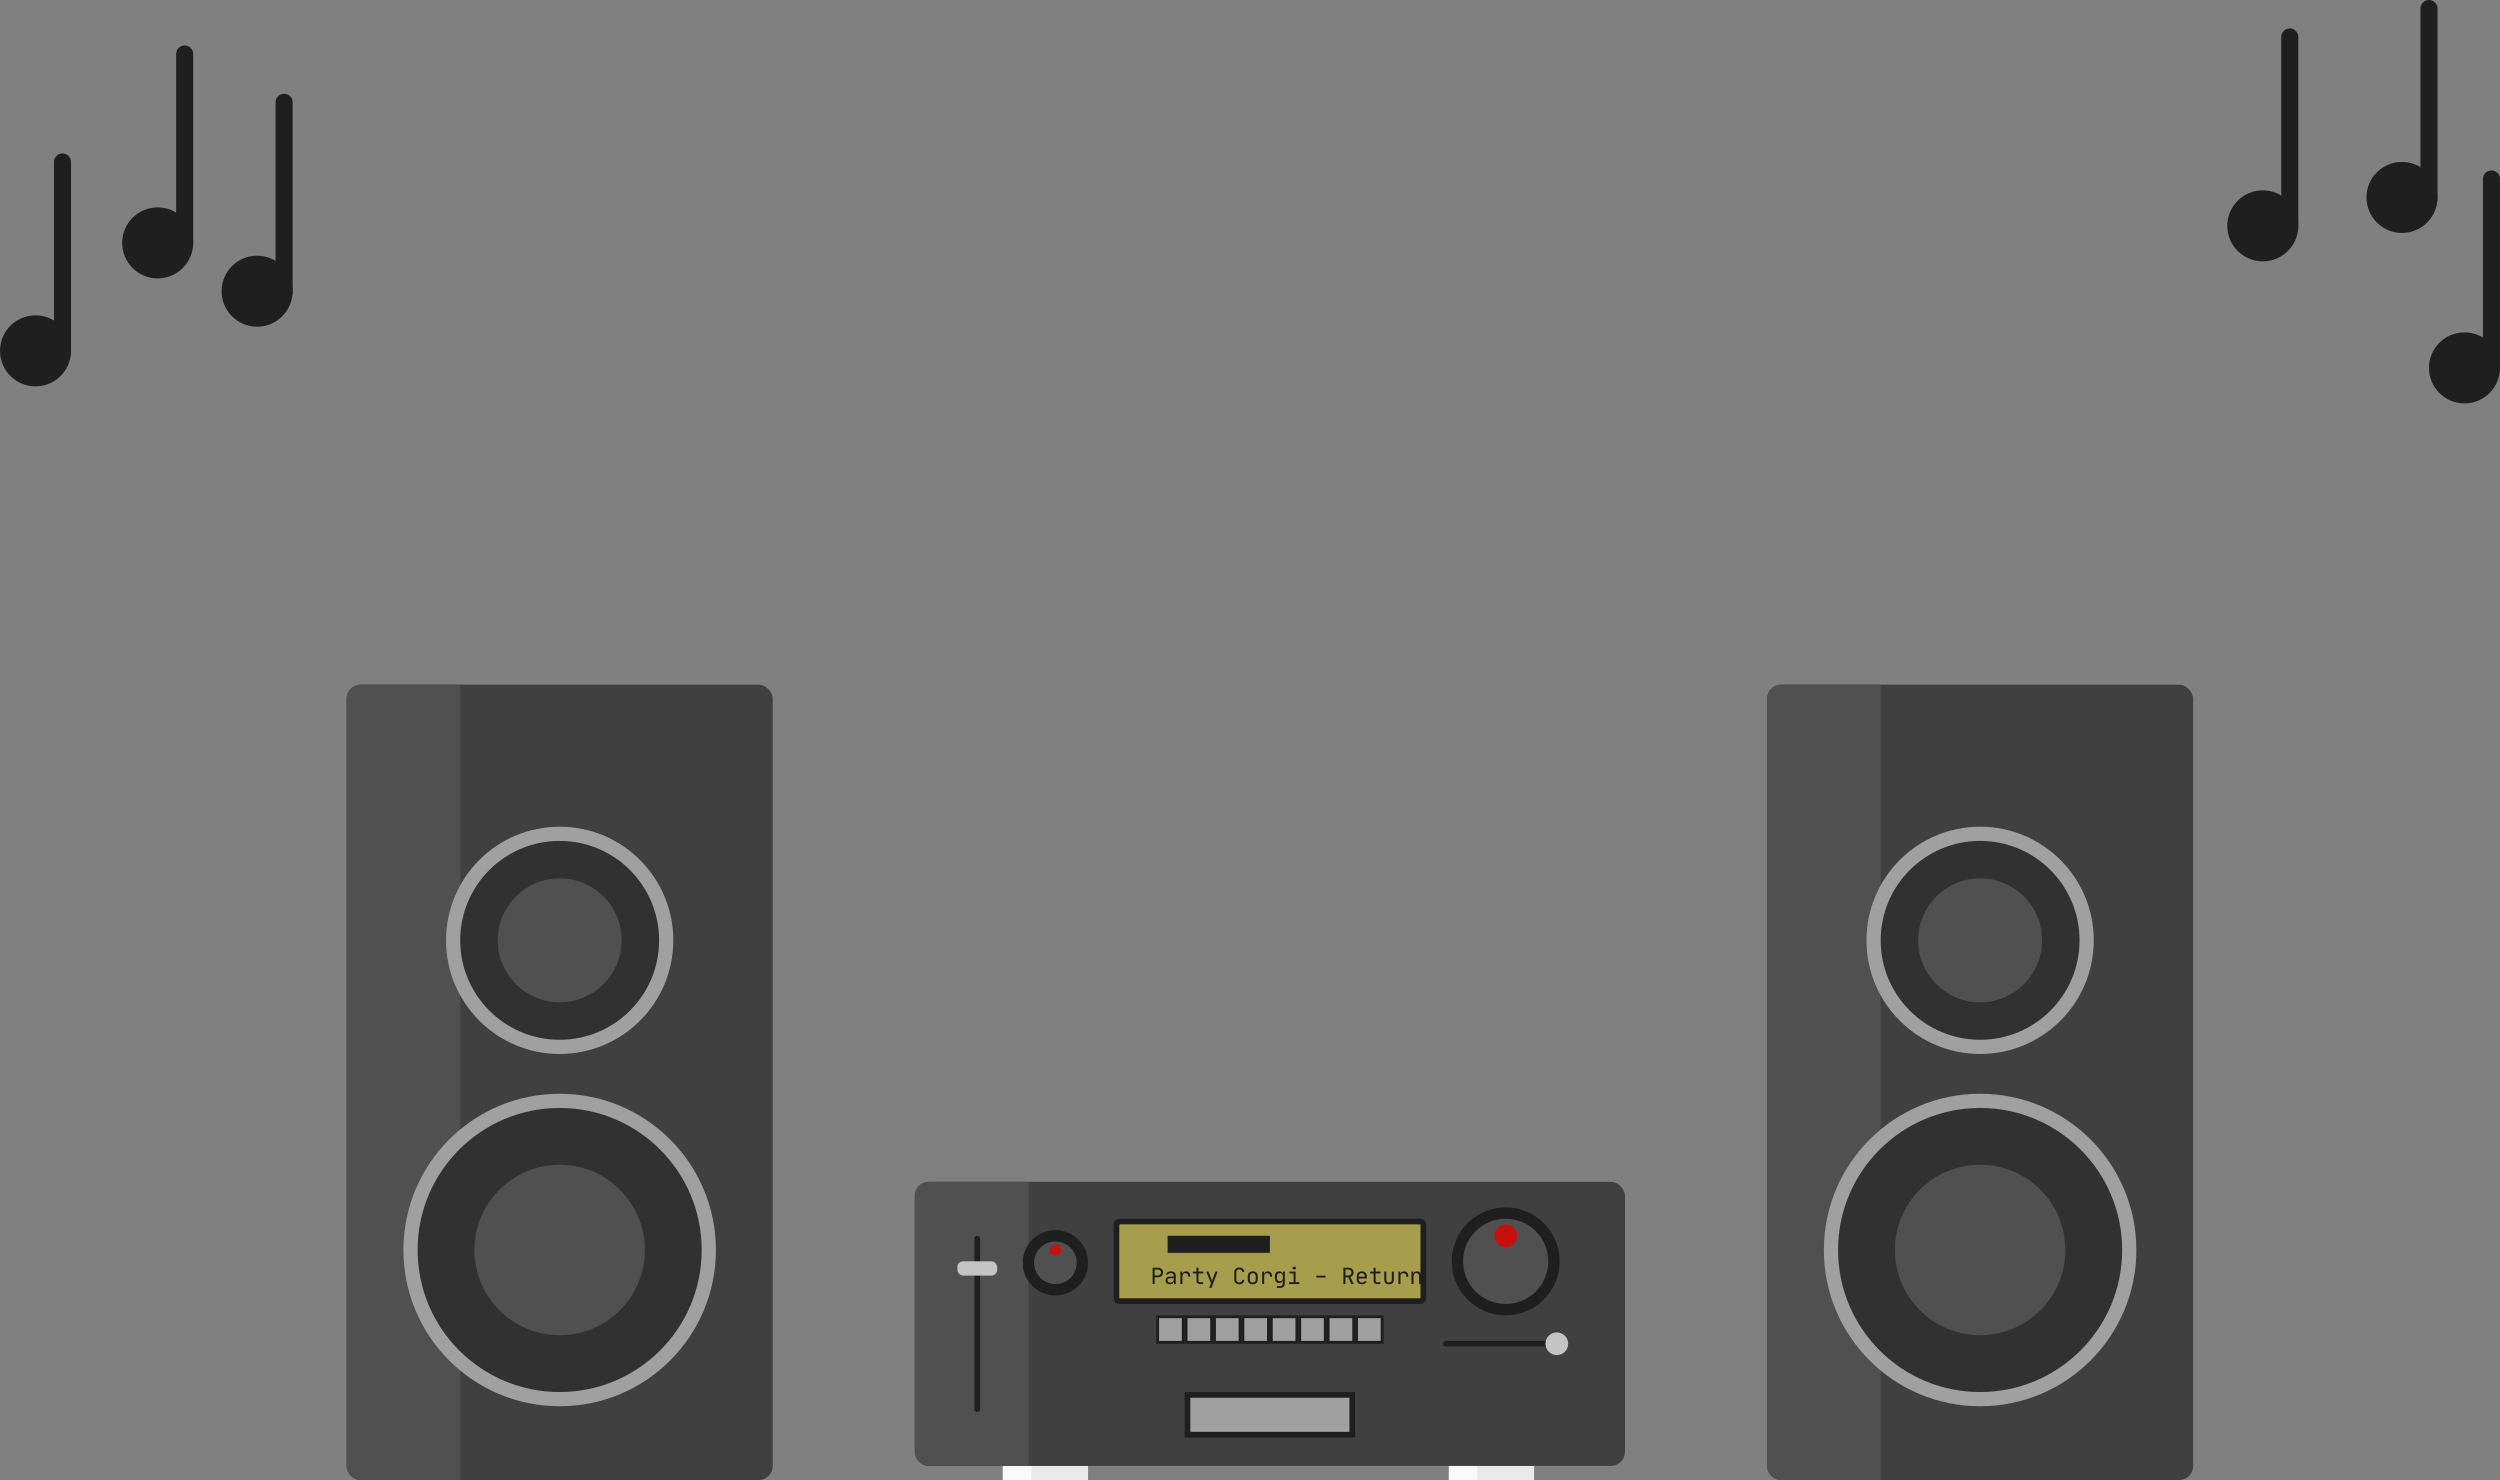 <svg width="880" height="521" viewBox="0 0 880 521" fill="none" xmlns="http://www.w3.org/2000/svg">
<rect x="0" y="0" width="880" height="521" fill="#808080" stroke="none"/>
<rect x="622" y="241" width="150" height="280" rx="5" fill="#404040"/>
<path d="M622 246C622 243.239 624.239 241 627 241H662V521H627C624.239 521 622 518.761 622 516V246Z" fill="#505050"/>
<circle cx="697" cy="440" r="52.5" fill="#313131" stroke="#A0A0A0" stroke-width="5"/>
<circle cx="697" cy="440" r="30" fill="#505050"/>
<circle cx="697" cy="331" r="37.5" fill="#313131" stroke="#A0A0A0" stroke-width="5"/>
<circle cx="697" cy="331" r="21.818" fill="#505050"/>
<rect x="353" y="516" width="30" height="5" fill="#EAEAEA"/>
<rect x="353" y="516" width="10" height="5" fill="#FAFAFA"/>
<rect x="510" y="516" width="30" height="5" fill="#EAEAEA"/>
<rect x="510" y="516" width="10" height="5" fill="#FAFAFA"/>
<rect x="322" y="416" width="250" height="100" rx="5" fill="#404040"/>
<path d="M322 421C322 418.239 324.239 416 327 416H362V516H327C324.239 516 322 513.761 322 511V421Z" fill="#505050"/>
<path d="M344 436V496" stroke="#1F1F1F" stroke-width="2" stroke-linecap="round"/>
<rect x="337" y="444" width="14" height="5" rx="2" fill="#C4C4C4"/>
<g clip-path="url(#clip0)">
<path d="M394 430H500C500.552 430 501 430.448 501 431V457C501 457.552 500.552 458 500 458H394C393.448 458 393 457.552 393 457V431C393 430.448 393.448 430 394 430Z" fill="#A79E4D" stroke="#1F1F1F" stroke-width="2"/>
<path d="M411 438H447" stroke="#1F1F1F" stroke-width="6"/>
<path d="M407.664 446.24C407.925 446.24 408.163 446.28 408.376 446.36C408.589 446.44 408.771 446.555 408.92 446.704C409.075 446.853 409.192 447.032 409.272 447.24C409.357 447.443 409.4 447.669 409.4 447.92C409.4 448.171 409.357 448.4 409.272 448.608C409.187 448.811 409.067 448.987 408.912 449.136C408.763 449.285 408.581 449.4 408.368 449.48C408.155 449.56 407.92 449.6 407.664 449.6H406.44V452H405.72V446.24H407.664ZM406.44 448.96H407.664C407.963 448.96 408.203 448.867 408.384 448.68C408.565 448.488 408.656 448.235 408.656 447.92C408.656 447.605 408.565 447.355 408.384 447.168C408.203 446.976 407.963 446.88 407.664 446.88H406.44V448.96ZM410.277 450.72C410.277 450.512 410.312 450.325 410.381 450.16C410.456 449.989 410.56 449.845 410.693 449.728C410.832 449.611 410.997 449.52 411.189 449.456C411.381 449.392 411.597 449.36 411.837 449.36H413.157V449C413.157 448.728 413.066 448.517 412.885 448.368C412.709 448.213 412.453 448.136 412.117 448.136C411.872 448.136 411.661 448.181 411.485 448.272C411.309 448.363 411.192 448.488 411.133 448.648H410.413C410.488 448.301 410.68 448.027 410.989 447.824C411.298 447.621 411.68 447.52 412.133 447.52C412.677 447.52 413.104 447.648 413.413 447.904C413.722 448.155 413.877 448.507 413.877 448.96V452H413.221V451.16H413.157C413.088 451.443 412.922 451.667 412.661 451.832C412.405 451.997 412.093 452.08 411.725 452.08C411.282 452.08 410.93 451.957 410.669 451.712C410.408 451.467 410.277 451.136 410.277 450.72ZM410.997 450.704C410.997 450.949 411.074 451.141 411.229 451.28C411.384 451.419 411.602 451.488 411.885 451.488C412.066 451.488 412.234 451.464 412.389 451.416C412.544 451.368 412.677 451.301 412.789 451.216C412.906 451.125 412.997 451.021 413.061 450.904C413.125 450.787 413.157 450.659 413.157 450.52V449.92H411.853C411.586 449.92 411.376 449.989 411.221 450.128C411.072 450.267 410.997 450.459 410.997 450.704ZM416.17 447.6V448.36H416.25C416.319 448.099 416.463 447.893 416.682 447.744C416.9 447.595 417.164 447.52 417.474 447.52C417.938 447.52 418.3 447.667 418.562 447.96C418.828 448.248 418.962 448.645 418.962 449.152V449.4H418.242V449.24C418.242 448.893 418.154 448.627 417.978 448.44C417.807 448.248 417.562 448.152 417.242 448.152C416.927 448.152 416.676 448.251 416.49 448.448C416.303 448.64 416.21 448.904 416.21 449.24V452H415.49V447.6H416.17ZM419.871 447.6H421.151V446.24H421.871V447.6H423.591V448.256H421.871V450.864C421.871 451.013 421.916 451.131 422.007 451.216C422.103 451.301 422.231 451.344 422.391 451.344H423.511V452H422.391C422.012 452 421.711 451.896 421.487 451.688C421.263 451.48 421.151 451.205 421.151 450.864V448.256H419.871V447.6ZM424.564 447.6H425.363L426.388 450.168C426.436 450.291 426.473 450.405 426.5 450.512C426.532 450.619 426.556 450.712 426.572 450.792C426.593 450.893 426.606 450.984 426.612 451.064H426.668C426.673 450.984 426.684 450.896 426.7 450.8C426.716 450.715 426.737 450.619 426.764 450.512C426.796 450.405 426.833 450.291 426.876 450.168L427.836 447.6H428.612L426.42 453.36H425.652L426.268 451.68L424.564 447.6ZM436.229 452.08C435.957 452.08 435.712 452.04 435.493 451.96C435.28 451.88 435.096 451.765 434.941 451.616C434.792 451.467 434.675 451.285 434.589 451.072C434.509 450.859 434.469 450.621 434.469 450.36V447.88C434.469 447.619 434.509 447.381 434.589 447.168C434.675 446.955 434.792 446.773 434.941 446.624C435.096 446.475 435.28 446.36 435.493 446.28C435.712 446.2 435.957 446.16 436.229 446.16C436.731 446.16 437.133 446.299 437.437 446.576C437.747 446.848 437.931 447.229 437.989 447.72H437.269C437.237 447.432 437.128 447.208 436.941 447.048C436.76 446.883 436.523 446.8 436.229 446.8C435.909 446.8 435.656 446.896 435.469 447.088C435.283 447.28 435.189 447.544 435.189 447.88V450.36C435.189 450.696 435.28 450.96 435.461 451.152C435.648 451.344 435.904 451.44 436.229 451.44C436.523 451.44 436.76 451.36 436.941 451.2C437.128 451.035 437.237 450.808 437.269 450.52H437.989C437.931 451.011 437.747 451.395 437.437 451.672C437.133 451.944 436.731 452.08 436.229 452.08ZM440.978 452.08C440.706 452.08 440.461 452.04 440.242 451.96C440.029 451.88 439.845 451.765 439.69 451.616C439.541 451.467 439.423 451.285 439.338 451.072C439.258 450.859 439.218 450.621 439.218 450.36V449.24C439.218 448.973 439.258 448.736 439.338 448.528C439.423 448.315 439.541 448.133 439.69 447.984C439.845 447.835 440.029 447.72 440.242 447.64C440.461 447.56 440.706 447.52 440.978 447.52C441.522 447.52 441.951 447.672 442.266 447.976C442.581 448.28 442.738 448.699 442.738 449.232V450.36C442.738 450.893 442.581 451.315 442.266 451.624C441.957 451.928 441.527 452.08 440.978 452.08ZM439.938 450.36C439.938 450.696 440.029 450.96 440.21 451.152C440.397 451.344 440.653 451.44 440.978 451.44C441.298 451.44 441.551 451.344 441.738 451.152C441.925 450.96 442.018 450.696 442.018 450.36V449.24C442.018 448.904 441.925 448.64 441.738 448.448C441.551 448.256 441.298 448.16 440.978 448.16C440.658 448.16 440.405 448.256 440.218 448.448C440.031 448.64 439.938 448.904 439.938 449.24V450.36ZM444.951 447.6V448.36H445.031C445.1 448.099 445.244 447.893 445.463 447.744C445.682 447.595 445.946 447.52 446.255 447.52C446.719 447.52 447.082 447.667 447.343 447.96C447.61 448.248 447.743 448.645 447.743 449.152V449.4H447.023V449.24C447.023 448.893 446.935 448.627 446.759 448.44C446.588 448.248 446.343 448.152 446.023 448.152C445.708 448.152 445.458 448.251 445.271 448.448C445.084 448.64 444.991 448.904 444.991 449.24V452H444.271V447.6H444.951ZM448.756 449.2C448.756 448.944 448.791 448.712 448.86 448.504C448.929 448.296 449.028 448.12 449.156 447.976C449.289 447.832 449.449 447.72 449.636 447.64C449.823 447.56 450.031 447.52 450.26 447.52C450.58 447.52 450.852 447.597 451.076 447.752C451.3 447.901 451.452 448.117 451.532 448.4H451.588V447.6H452.268V451.72C452.268 452.237 452.116 452.64 451.812 452.928C451.508 453.216 451.081 453.36 450.532 453.36H449.452V452.704H450.532C450.852 452.704 451.1 452.619 451.276 452.448C451.457 452.277 451.548 452.035 451.548 451.72V451.52L451.58 450.76H451.532C451.452 451.043 451.3 451.261 451.076 451.416C450.852 451.565 450.58 451.64 450.26 451.64C450.031 451.64 449.823 451.6 449.636 451.52C449.455 451.44 449.297 451.328 449.164 451.184C449.036 451.04 448.935 450.864 448.86 450.656C448.791 450.448 448.756 450.216 448.756 449.96V449.2ZM449.492 449.96C449.492 450.291 449.583 450.549 449.764 450.736C449.951 450.923 450.204 451.016 450.524 451.016C450.844 451.016 451.095 450.923 451.276 450.736C451.457 450.549 451.548 450.291 451.548 449.96V449.2C451.548 448.869 451.457 448.611 451.276 448.424C451.095 448.237 450.844 448.144 450.524 448.144C450.204 448.144 449.951 448.237 449.764 448.424C449.583 448.611 449.492 448.869 449.492 449.2V449.96ZM453.729 452V451.344H455.329V448.256H453.929V447.6H456.049V451.344H457.369V452H453.729ZM455.489 445.88H455.649C455.803 445.88 455.929 445.925 456.025 446.016C456.121 446.107 456.169 446.224 456.169 446.368C456.169 446.512 456.121 446.627 456.025 446.712C455.929 446.797 455.803 446.84 455.649 446.84H455.489C455.334 446.84 455.209 446.8 455.113 446.72C455.017 446.635 454.969 446.517 454.969 446.368C454.969 446.224 455.017 446.107 455.113 446.016C455.209 445.925 455.334 445.88 455.489 445.88ZM463.363 449.04H466.562V449.68H463.363V449.04ZM472.876 446.24H474.716C474.978 446.24 475.215 446.28 475.428 446.36C475.642 446.44 475.823 446.555 475.972 446.704C476.127 446.853 476.244 447.032 476.324 447.24C476.41 447.443 476.452 447.669 476.452 447.92C476.452 448.32 476.348 448.661 476.14 448.944C475.938 449.221 475.66 449.413 475.308 449.52L476.532 452H475.684L474.564 449.6H473.596V452H472.876V446.24ZM473.596 448.96H474.716C475.02 448.96 475.26 448.867 475.436 448.68C475.618 448.488 475.708 448.235 475.708 447.92C475.708 447.605 475.618 447.355 475.436 447.168C475.255 446.976 475.015 446.88 474.716 446.88H473.596V448.96ZM477.593 449.232C477.593 448.704 477.75 448.288 478.065 447.984C478.38 447.675 478.809 447.52 479.353 447.52C479.897 447.52 480.326 447.675 480.641 447.984C480.956 448.288 481.113 448.704 481.113 449.232V450.008H478.305V450.36C478.305 450.701 478.398 450.971 478.585 451.168C478.777 451.365 479.033 451.464 479.353 451.464C479.598 451.464 479.809 451.424 479.985 451.344C480.166 451.259 480.294 451.144 480.369 451H481.089C480.998 451.336 480.796 451.6 480.481 451.792C480.172 451.984 479.796 452.08 479.353 452.08C479.081 452.08 478.836 452.04 478.617 451.96C478.404 451.88 478.22 451.765 478.065 451.616C477.916 451.467 477.798 451.285 477.713 451.072C477.633 450.859 477.593 450.621 477.593 450.36V449.232ZM479.353 448.128C479.033 448.128 478.777 448.229 478.585 448.432C478.398 448.629 478.305 448.896 478.305 449.232V449.416H480.401V449.232C480.401 448.896 480.305 448.629 480.113 448.432C479.926 448.229 479.673 448.128 479.353 448.128ZM482.23 447.6H483.51V446.24H484.23V447.6H485.95V448.256H484.23V450.864C484.23 451.013 484.275 451.131 484.366 451.216C484.462 451.301 484.59 451.344 484.75 451.344H485.87V452H484.75C484.371 452 484.07 451.896 483.846 451.688C483.622 451.48 483.51 451.205 483.51 450.864V448.256H482.23V447.6ZM487.987 447.6V450.448C487.987 451.115 488.304 451.448 488.939 451.448C489.584 451.448 489.907 451.115 489.907 450.448V447.6H490.627V450.448C490.627 450.971 490.48 451.373 490.187 451.656C489.899 451.939 489.483 452.08 488.939 452.08C488.406 452.08 487.992 451.939 487.699 451.656C487.411 451.368 487.267 450.965 487.267 450.448V447.6H487.987ZM492.92 447.6V448.36H493C493.069 448.099 493.213 447.893 493.432 447.744C493.65 447.595 493.914 447.52 494.224 447.52C494.688 447.52 495.05 447.667 495.312 447.96C495.578 448.248 495.712 448.645 495.712 449.152V449.4H494.992V449.24C494.992 448.893 494.904 448.627 494.728 448.44C494.557 448.248 494.312 448.152 493.992 448.152C493.677 448.152 493.426 448.251 493.24 448.448C493.053 448.64 492.96 448.904 492.96 449.24V452H492.24V447.6H492.92ZM496.845 447.6H497.525V448.36H497.589C497.658 448.088 497.797 447.88 498.005 447.736C498.213 447.592 498.477 447.52 498.797 447.52C499.026 447.52 499.229 447.56 499.405 447.64C499.586 447.715 499.738 447.821 499.861 447.96C499.989 448.099 500.085 448.264 500.149 448.456C500.213 448.643 500.245 448.848 500.245 449.072V452H499.525V449.192C499.525 448.856 499.439 448.595 499.269 448.408C499.098 448.221 498.861 448.128 498.557 448.128C498.253 448.128 498.01 448.229 497.829 448.432C497.653 448.629 497.565 448.899 497.565 449.24V452H496.845V447.6ZM508.134 452.08C507.862 452.08 507.617 452.04 507.398 451.96C507.185 451.88 507.001 451.765 506.846 451.616C506.697 451.467 506.58 451.285 506.494 451.072C506.414 450.859 506.374 450.621 506.374 450.36V449.24C506.374 448.973 506.414 448.736 506.494 448.528C506.58 448.315 506.697 448.133 506.846 447.984C507.001 447.835 507.185 447.72 507.398 447.64C507.617 447.56 507.862 447.52 508.134 447.52C508.678 447.52 509.108 447.672 509.422 447.976C509.737 448.28 509.894 448.699 509.894 449.232V450.36C509.894 450.893 509.737 451.315 509.422 451.624C509.113 451.928 508.684 452.08 508.134 452.08ZM507.094 450.36C507.094 450.696 507.185 450.96 507.366 451.152C507.553 451.344 507.809 451.44 508.134 451.44C508.454 451.44 508.708 451.344 508.894 451.152C509.081 450.96 509.174 450.696 509.174 450.36V449.24C509.174 448.904 509.081 448.64 508.894 448.448C508.708 448.256 508.454 448.16 508.134 448.16C507.814 448.16 507.561 448.256 507.374 448.448C507.188 448.64 507.094 448.904 507.094 449.24V450.36ZM511.011 448.696V448.04H512.291V447.36C512.291 447.008 512.401 446.733 512.619 446.536C512.838 446.339 513.139 446.24 513.523 446.24H514.811V446.896H513.523C513.182 446.896 513.011 447.051 513.011 447.36V448.04H514.811V448.696H513.011V452H512.291V448.696H511.011ZM520.605 447.6H521.885V446.24H522.605V447.6H524.325V448.256H522.605V450.864C522.605 451.013 522.65 451.131 522.741 451.216C522.837 451.301 522.965 451.344 523.125 451.344H524.245V452H523.125C522.746 452 522.445 451.896 522.221 451.688C521.997 451.48 521.885 451.205 521.885 450.864V448.256H520.605V447.6ZM525.626 452V446.24H526.346V447.6C526.346 447.675 526.343 447.757 526.338 447.848C526.338 447.933 526.335 448.013 526.33 448.088C526.319 448.179 526.311 448.269 526.306 448.36H526.37C526.439 448.093 526.578 447.888 526.786 447.744C526.999 447.595 527.263 447.52 527.578 447.52C527.797 447.52 527.994 447.557 528.17 447.632C528.351 447.707 528.503 447.813 528.626 447.952C528.754 448.085 528.853 448.248 528.922 448.44C528.991 448.627 529.026 448.837 529.026 449.072V452H528.306V449.192C528.306 448.856 528.221 448.595 528.05 448.408C527.879 448.221 527.642 448.128 527.338 448.128C527.034 448.128 526.791 448.229 526.61 448.432C526.434 448.629 526.346 448.899 526.346 449.24V452H525.626ZM530.359 449.232C530.359 448.704 530.516 448.288 530.831 447.984C531.145 447.675 531.575 447.52 532.119 447.52C532.663 447.52 533.092 447.675 533.407 447.984C533.721 448.288 533.879 448.704 533.879 449.232V450.008H531.071V450.36C531.071 450.701 531.164 450.971 531.351 451.168C531.543 451.365 531.799 451.464 532.119 451.464C532.364 451.464 532.575 451.424 532.751 451.344C532.932 451.259 533.06 451.144 533.135 451H533.855C533.764 451.336 533.561 451.6 533.247 451.792C532.937 451.984 532.561 452.08 532.119 452.08C531.847 452.08 531.601 452.04 531.383 451.96C531.169 451.88 530.985 451.765 530.831 451.616C530.681 451.467 530.564 451.285 530.479 451.072C530.399 450.859 530.359 450.621 530.359 450.36V449.232ZM532.119 448.128C531.799 448.128 531.543 448.229 531.351 448.432C531.164 448.629 531.071 448.896 531.071 449.232V449.416H533.167V449.232C533.167 448.896 533.071 448.629 532.879 448.432C532.692 448.229 532.439 448.128 532.119 448.128ZM539.953 449.24C539.953 448.973 539.987 448.733 540.057 448.52C540.131 448.307 540.233 448.128 540.361 447.984C540.489 447.835 540.643 447.72 540.825 447.64C541.006 447.56 541.209 447.52 541.433 447.52C541.758 447.52 542.027 447.595 542.241 447.744C542.454 447.888 542.595 448.093 542.665 448.36H542.729C542.723 448.269 542.718 448.179 542.713 448.088C542.702 448.008 542.694 447.925 542.689 447.84C542.689 447.749 542.689 447.669 542.689 447.6V446.24H543.409V452H542.729V451.24H542.665C542.595 451.507 542.454 451.715 542.241 451.864C542.027 452.008 541.758 452.08 541.433 452.08C541.209 452.08 541.006 452.04 540.825 451.96C540.643 451.88 540.489 451.768 540.361 451.624C540.233 451.475 540.131 451.293 540.057 451.08C539.987 450.867 539.953 450.627 539.953 450.36V449.24ZM540.673 449.24V450.36C540.673 450.696 540.763 450.963 540.945 451.16C541.131 451.357 541.385 451.456 541.705 451.456C542.003 451.456 542.241 451.357 542.417 451.16C542.598 450.963 542.689 450.696 542.689 450.36V449.24C542.689 448.904 542.598 448.637 542.417 448.44C542.241 448.243 542.003 448.144 541.705 448.144C541.379 448.144 541.126 448.24 540.945 448.432C540.763 448.624 540.673 448.893 540.673 449.24ZM546.509 452.08C546.237 452.08 545.992 452.04 545.773 451.96C545.56 451.88 545.376 451.765 545.221 451.616C545.072 451.467 544.955 451.285 544.869 451.072C544.789 450.859 544.749 450.621 544.749 450.36V449.24C544.749 448.973 544.789 448.736 544.869 448.528C544.955 448.315 545.072 448.133 545.221 447.984C545.376 447.835 545.56 447.72 545.773 447.64C545.992 447.56 546.237 447.52 546.509 447.52C547.053 447.52 547.483 447.672 547.797 447.976C548.112 448.28 548.269 448.699 548.269 449.232V450.36C548.269 450.893 548.112 451.315 547.797 451.624C547.488 451.928 547.059 452.08 546.509 452.08ZM545.469 450.36C545.469 450.696 545.56 450.96 545.741 451.152C545.928 451.344 546.184 451.44 546.509 451.44C546.829 451.44 547.083 451.344 547.269 451.152C547.456 450.96 547.549 450.696 547.549 450.36V449.24C547.549 448.904 547.456 448.64 547.269 448.448C547.083 448.256 546.829 448.16 546.509 448.16C546.189 448.16 545.936 448.256 545.749 448.448C545.563 448.64 545.469 448.904 545.469 449.24V450.36ZM549.49 449.2C549.49 448.944 549.525 448.712 549.594 448.504C549.664 448.296 549.762 448.12 549.89 447.976C550.024 447.832 550.184 447.72 550.37 447.64C550.557 447.56 550.765 447.52 550.994 447.52C551.314 447.52 551.586 447.597 551.81 447.752C552.034 447.901 552.186 448.117 552.266 448.4H552.322V447.6H553.002V451.72C553.002 452.237 552.85 452.64 552.546 452.928C552.242 453.216 551.816 453.36 551.266 453.36H550.186V452.704H551.266C551.586 452.704 551.834 452.619 552.01 452.448C552.192 452.277 552.282 452.035 552.282 451.72V451.52L552.314 450.76H552.266C552.186 451.043 552.034 451.261 551.81 451.416C551.586 451.565 551.314 451.64 550.994 451.64C550.765 451.64 550.557 451.6 550.37 451.52C550.189 451.44 550.032 451.328 549.898 451.184C549.77 451.04 549.669 450.864 549.594 450.656C549.525 450.448 549.49 450.216 549.49 449.96V449.2ZM550.226 449.96C550.226 450.291 550.317 450.549 550.498 450.736C550.685 450.923 550.938 451.016 551.258 451.016C551.578 451.016 551.829 450.923 552.01 450.736C552.192 450.549 552.282 450.291 552.282 449.96V449.2C552.282 448.869 552.192 448.611 552.01 448.424C551.829 448.237 551.578 448.144 551.258 448.144C550.938 448.144 550.685 448.237 550.498 448.424C550.317 448.611 550.226 448.869 550.226 449.2V449.96ZM554.343 449.232C554.343 448.704 554.5 448.288 554.815 447.984C555.13 447.675 555.559 447.52 556.103 447.52C556.647 447.52 557.076 447.675 557.391 447.984C557.706 448.288 557.863 448.704 557.863 449.232V450.008H555.055V450.36C555.055 450.701 555.148 450.971 555.335 451.168C555.527 451.365 555.783 451.464 556.103 451.464C556.348 451.464 556.559 451.424 556.735 451.344C556.916 451.259 557.044 451.144 557.119 451H557.839C557.748 451.336 557.546 451.6 557.231 451.792C556.922 451.984 556.546 452.08 556.103 452.08C555.831 452.08 555.586 452.04 555.367 451.96C555.154 451.88 554.97 451.765 554.815 451.616C554.666 451.467 554.548 451.285 554.463 451.072C554.383 450.859 554.343 450.621 554.343 450.36V449.232ZM556.103 448.128C555.783 448.128 555.527 448.229 555.335 448.432C555.148 448.629 555.055 448.896 555.055 449.232V449.416H557.151V449.232C557.151 448.896 557.055 448.629 556.863 448.432C556.676 448.229 556.423 448.128 556.103 448.128Z" fill="#1F1F1F"/>
</g>
<circle cx="530" cy="444" r="17" fill="#505050" stroke="#1F1F1F" stroke-width="4"/>
<circle cx="530" cy="435" r="4" fill="#C60F0F"/>
<circle cx="371.5" cy="444.5" r="9.5" fill="#505050" stroke="#1F1F1F" stroke-width="4"/>
<circle cx="371.5" cy="440" r="2" fill="#C60F0F"/>
<path d="M509 473H548" stroke="#1F1F1F" stroke-width="2" stroke-linecap="round"/>
<circle cx="548" cy="473" r="4" fill="#C4C4C4"/>
<rect x="418" y="491" width="58" height="14" fill="#A0A0A0" stroke="#1F1F1F" stroke-width="2"/>
<rect x="417.5" y="463.5" width="9" height="9" fill="#A0A0A0" stroke="#1F1F1F"/>
<rect x="427.5" y="463.5" width="9" height="9" fill="#A0A0A0" stroke="#1F1F1F"/>
<rect x="437.5" y="463.5" width="9" height="9" fill="#A0A0A0" stroke="#1F1F1F"/>
<rect x="477.5" y="463.5" width="9" height="9" fill="#A0A0A0" stroke="#1F1F1F"/>
<rect x="447.5" y="463.5" width="9" height="9" fill="#A0A0A0" stroke="#1F1F1F"/>
<rect x="407.5" y="463.5" width="9" height="9" fill="#A0A0A0" stroke="#1F1F1F"/>
<rect x="457.5" y="463.5" width="9" height="9" fill="#A0A0A0" stroke="#1F1F1F"/>
<rect x="467.5" y="463.5" width="9" height="9" fill="#A0A0A0" stroke="#1F1F1F"/>
<path d="M22 57V124" stroke="#1F1F1F" stroke-width="6" stroke-linecap="round"/>
<circle cx="12.5" cy="123.5" r="12.5" fill="#1F1F1F"/>
<path d="M100 36V103" stroke="#1F1F1F" stroke-width="6" stroke-linecap="round"/>
<circle cx="90.5" cy="102.5" r="12.5" fill="#1F1F1F"/>
<path d="M806 13V80" stroke="#1F1F1F" stroke-width="6" stroke-linecap="round"/>
<circle cx="796.5" cy="79.5" r="12.5" fill="#1F1F1F"/>
<rect x="122" y="241" width="150" height="280" rx="5" fill="#404040"/>
<path d="M122 246C122 243.239 124.239 241 127 241H162V521H127C124.239 521 122 518.761 122 516V246Z" fill="#505050"/>
<circle cx="197" cy="440" r="52.5" fill="#313131" stroke="#A0A0A0" stroke-width="5"/>
<circle cx="197" cy="440" r="30" fill="#505050"/>
<circle cx="197" cy="331" r="37.5" fill="#313131" stroke="#A0A0A0" stroke-width="5"/>
<circle cx="197" cy="331" r="21.818" fill="#505050"/>
<path d="M855 3V70" stroke="#1F1F1F" stroke-width="6" stroke-linecap="round"/>
<circle cx="845.5" cy="69.5" r="12.5" fill="#1F1F1F"/>
<path d="M65 19V86" stroke="#1F1F1F" stroke-width="6" stroke-linecap="round"/>
<circle cx="55.5" cy="85.5" r="12.5" fill="#1F1F1F"/>
<path d="M877 63V130" stroke="#1F1F1F" stroke-width="6" stroke-linecap="round"/>
<circle cx="867.5" cy="129.5" r="12.5" fill="#1F1F1F"/>
<defs>
<clipPath id="clip0">
<rect width="110" height="30" fill="white" transform="translate(392 429)"/>
</clipPath>
</defs>
</svg>
